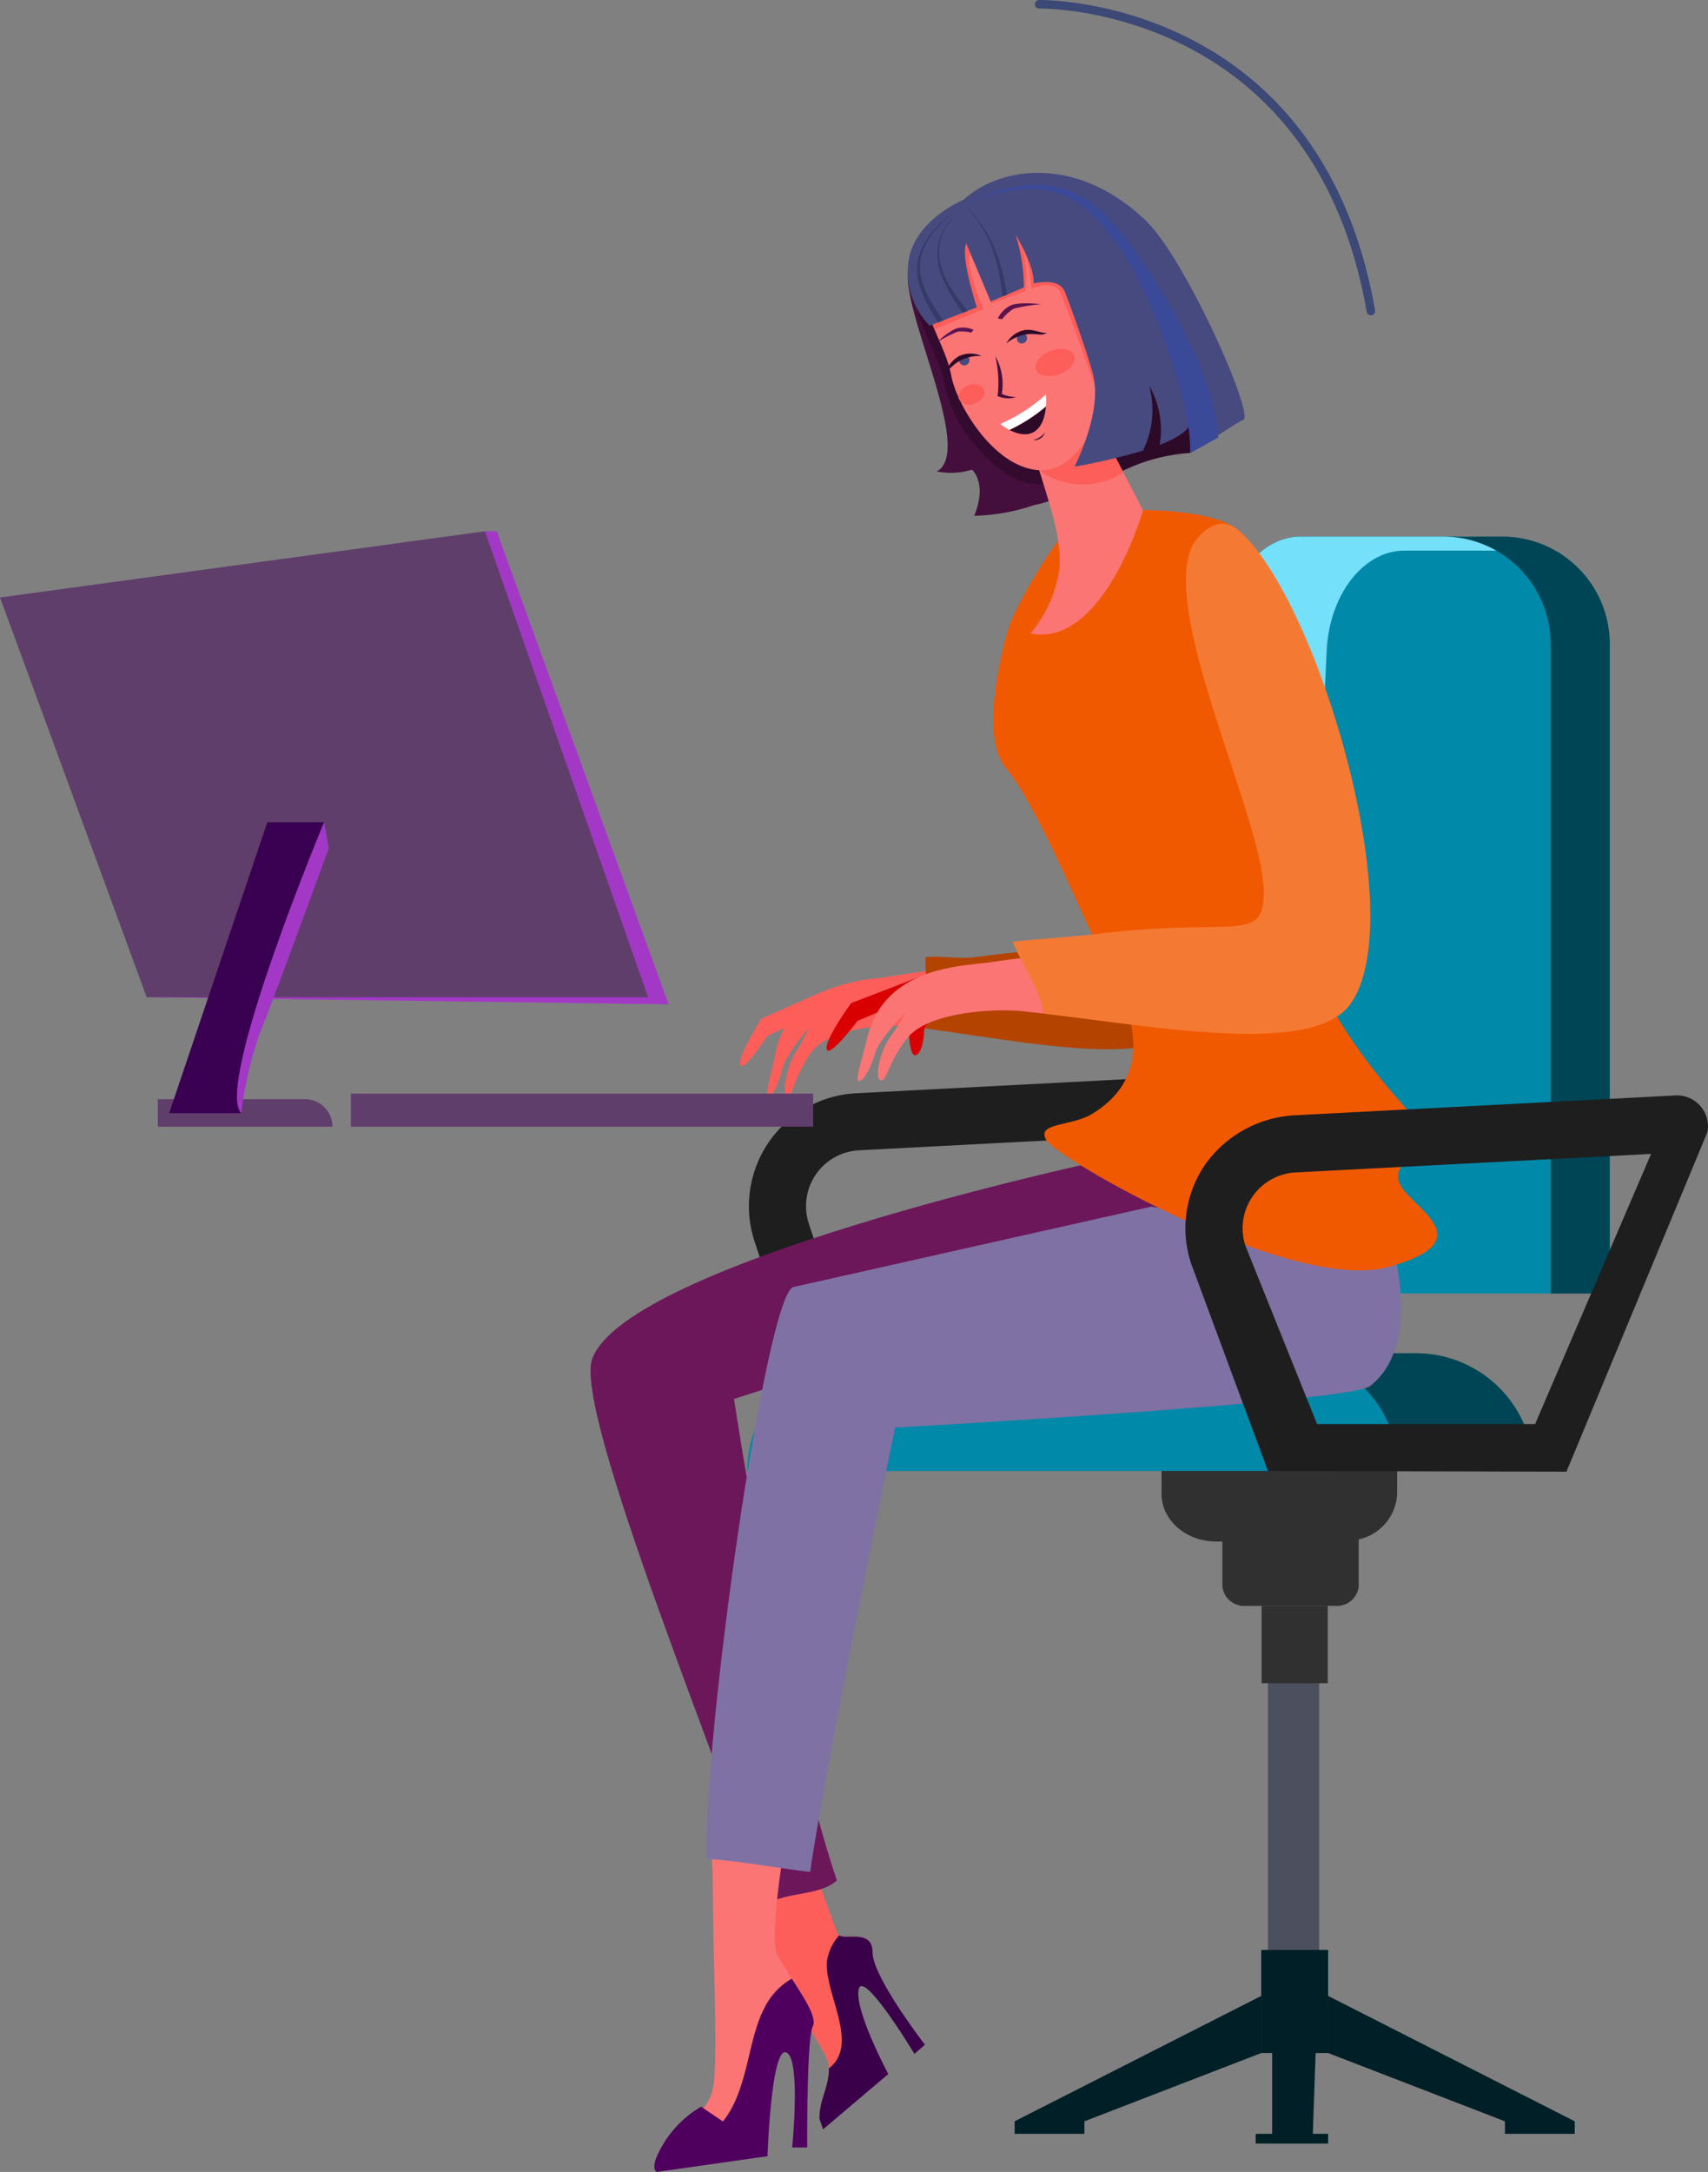 <svg xmlns="http://www.w3.org/2000/svg" width="160.434" height="204.004" viewBox="0 0 160.434 204.004">
    <rect x="0" y="0" width="160.434" height="204.004" fill="#808080" stroke="none"/>
    <defs>
        <style>
            .prefix__cls-2{fill:#303030}.prefix__cls-3{fill:#001f26}.prefix__cls-4{fill:#0089a9}.prefix__cls-6{fill:#004555}.prefix__cls-9{fill:#1e1e1e}.prefix__cls-10{fill:#fd5e5a}.prefix__cls-12{fill:#d80000}.prefix__cls-15{fill:#fc7575}.prefix__cls-19{fill:#2e0a29}.prefix__cls-20{fill:#450f3d}.prefix__cls-22{fill:#464a7f}.prefix__cls-24{fill:#363a68}.prefix__cls-25{fill:#5c1451}.prefix__cls-27{fill:#603e6b}.prefix__cls-28{fill:#a338c6}
        </style>
    </defs>
    <g id="prefix__Group_14560" data-name="Group 14560">
        <g id="prefix__Group_14544" data-name="Group 14544" transform="translate(119.099 152.813)">
            <path id="prefix__Rectangle_1351" fill="#4c505e" d="M0 0H4.81V30.789H0z" data-name="Rectangle 1351"/>
        </g>
        <path id="prefix__Path_9417" d="M1245.8 1210.672v3.688c0 2.469 2.3 4.472 5.141 4.472h.572v4.159a2.038 2.038 0 0 0 2.165 1.883h8.479a2.038 2.038 0 0 0 2.164-1.883v-4.362a4.594 4.594 0 0 0 3.608-4.269v-3.688z" class="prefix__cls-2" data-name="Path 9417" transform="translate(-1136.695 -1074.041)"/>
        <path id="prefix__Rectangle_1352" d="M0 0H6.21V7.265H0z" class="prefix__cls-2" data-name="Rectangle 1352" transform="translate(118.506 150.832)"/>
        <g id="prefix__Group_14545" data-name="Group 14545" transform="translate(95.305 183.149)">
            <path id="prefix__Path_9418" d="M1262.637 1296.039h-6.281v-9.685h6.281z" class="prefix__cls-3" data-name="Path 9418" transform="translate(-1233.191 -1286.354)"/>
            <path id="prefix__Path_9419" d="M1266.575 1305.16l23.165-11.778v5.365l-16.61 6.413v1.178h-6.555z" class="prefix__cls-3" data-name="Path 9419" transform="translate(-1266.575 -1289.063)"/>
            <path id="prefix__Path_9420" d="M1241.833 1305.16l-23.164-11.778v5.365l16.609 6.413v1.178h6.555z" class="prefix__cls-3" data-name="Path 9420" transform="translate(-1189.223 -1289.063)"/>
            <path id="prefix__Path_9421" d="M1257.906 1293.382v12.956h-1.55v.916h6.806v-.916h-1.439l.451-12.956z" class="prefix__cls-3" data-name="Path 9421" transform="translate(-1233.715 -1289.063)"/>
        </g>
        <path id="prefix__Path_9422" d="M1256.123 1080.476v60.993h-33.791l3.008-61.672c.24-5.079 3.191-9.066 6.836-9.4.156-.009.319-.018.481-.018h16.129c4.048.003 7.337 4.521 7.337 10.097z" class="prefix__cls-4" data-name="Path 9422" transform="translate(-1110.459 -1019.98)"/>
        <path id="prefix__Path_9423" fill="#75e0f9" d="M1248.436 1071.7c-.162 0-.324.009-.481.018-3.646.331-6.6 4.318-6.837 9.4l-2.943 60.355h-9.8l3.008-61.672c.24-5.079 3.191-9.066 6.836-9.4.156-.009.319-.018.48-.018h16.129a5.841 5.841 0 0 1 3.624 1.317z" data-name="Path 9423" transform="translate(-1116.5 -1019.98)"/>
        <path id="prefix__Path_9424" d="M1218.854 1070.377h-5.554a10.1 10.1 0 0 1 10.095 10.1v61h5.55v-61a10.1 10.1 0 0 0-10.091-10.1z" class="prefix__cls-6" data-name="Path 9424" transform="translate(-1077.736 -1019.978)"/>
        <g id="prefix__Group_14546" data-name="Group 14546" transform="translate(105.554 25.924)">
            <path id="prefix__Path_9425" fill="#31003d" d="M1287.561 1030.557l-.045.047z" data-name="Path 9425" transform="translate(-1287.515 -1030.557)"/>
        </g>
        <g id="prefix__Group_14547" data-name="Group 14547" transform="translate(97.207)">
            <path id="prefix__Path_9426" fill="#3c4875" d="M1280.732 1017.994a.4.4 0 0 0 .393-.468c-5.168-29.48-31.309-29.143-31.564-29.145a.4.4 0 0 0-.39.409.392.392 0 0 0 .41.39c.261.005 25.709-.309 30.757 28.483a.4.4 0 0 0 .394.331z" data-name="Path 9426" transform="translate(-1249.171 -988.381)"/>
        </g>
        <g id="prefix__Group_14549" data-name="Group 14549" transform="translate(70.34 100.62)">
            <path id="prefix__Path_9434" d="M1268.923 1182.72l-4.81-14.653a10.619 10.619 0 0 1 9.536-13.916l39.621-2.066.279 5.358-39.62 2.065a5.253 5.253 0 0 0-4.719 6.885l4.809 14.653z" class="prefix__cls-9" data-name="Path 9434" transform="translate(-1263.577 -1152.085)"/>
        </g>
        <path id="prefix__Path_9435" d="M1286.109 1206.229h-61.169a11.057 11.057 0 0 1 11.06-11.057h39.057a11.057 11.057 0 0 1 11.056 11.057z" class="prefix__cls-6" data-name="Path 9435" transform="translate(-1142.048 -1068.069)"/>
        <path id="prefix__Path_9436" d="M1306.776 1206.229h-61.17a11.057 11.057 0 0 1 11.056-11.057h39.057a11.057 11.057 0 0 1 11.057 11.057z" class="prefix__cls-4" data-name="Path 9436" transform="translate(-1175.417 -1068.069)"/>
        <path id="prefix__Path_9437" d="M1318.489 1141.155l5.555-2.452a18.079 18.079 0 0 1 5.745-1.374c1.305-.216 2.926-.458 4.97-.752a23.71 23.71 0 0 1-.86 5.518c-.486-.064-.965-.125-1.432-.18-2.4-.281-7.739.108-9.4 2.548s-1.642 4.114-2.167 3.944-.037-2.768.768-4.031a17.792 17.792 0 0 0 1.262-2.344s-2.15 2.494-2.478 3.838-1.018 2.72-1.347 2.614.39-2.488.671-3.919a9.43 9.43 0 0 1 .857-2.527l-1.612.777s-2.314 3.533-2.53 2.682 1.998-4.342 1.998-4.342z" class="prefix__cls-10" data-name="Path 9437" transform="translate(-1246.961 -1045.489)"/>
        <path id="prefix__Path_9438" fill="#b54300" d="M1277.112 1113.283c10.99-1.553 13.672.269 13.672-4.664 0-6.693-7.413-22.586-4.06-27.043.548-.728 4.769-3.659 6.666-1.71 6.473 6.649 9.489 31.247 4.477 39.274-3.075 4.923-15.929 2.1-25.421.849.54-1.84-.094-4.865 0-6.706 1.174-.169 3.19.21 4.666 0z" data-name="Path 9438" transform="translate(-1185.509 -1023.381)"/>
        <path id="prefix__Path_9439" d="M1327.561 1137.683l-6.38 2.451s-2.541 3.49-2.291 4.342 2.9-2.682 2.9-2.682l3.857-1.617z" class="prefix__cls-12" data-name="Path 9439" transform="translate(-1241.235 -1045.915)"/>
        <path id="prefix__Path_9440" d="M1317.672 1139.086s-3.012 3.193-3.012 3.873-.266 2.3-.863 2.3-.61-2.815-.61-3.684a7.333 7.333 0 0 1 1.759-3.3c.254.002 2.726.811 2.726.811z" class="prefix__cls-12" data-name="Path 9440" transform="translate(-1227.852 -1046.144)"/>
        <path id="prefix__Path_9441" d="M1333.95 1279.291c.573.551 3.192-.629 3.192 1.653 0 .768-1.579.874-1.924 3.522-.232 1.782.925 5.972.368 7.555a9.325 9.325 0 0 1-3.44 4.531c0-1.864.9-2.858.9-4.826s-6.183-8.5-6.72-14.955a7.637 7.637 0 0 0-.357-1.562 42.708 42.708 0 0 0 5.2-3.536c1.547 4.451 2.631 7.479 2.781 7.618z" class="prefix__cls-10" data-name="Path 9441" transform="translate(-1255.179 -1097.548)"/>
        <path id="prefix__Path_9442" fill="#3a0049" d="M1318.712 1286.371a4.747 4.747 0 0 1 1.117-2.248c.658.454 3.14-.605 3.14 1.618 0 2.282 4.915 8.658 4.915 8.658l-.983.865s-4.833-8.028-5.242-6.06 2.785 7.949 2.785 7.949l-6.128 5.194-.343-1c0-1.835.869-2.832.9-4.739 2.987-2.301-.607-7.24-.161-10.237z" data-name="Path 9442" transform="translate(-1241.006 -1102.346)"/>
        <path id="prefix__Path_9443" fill="#6d175b" d="M1276.129 1184.441c3.307-8.98 47.149-18.453 47.149-18.453l5.231 1.854 4.687 6.259-43.748 14.121s4.51 30 9.665 45.232c-1.719 1.5-4.66.983-6.718 2.291-3.426-11.181-18.108-46.303-16.266-51.304z" data-name="Path 9443" transform="translate(-1220.5 -1056.822)"/>
        <g id="prefix__Group_14550" data-name="Group 14550" transform="translate(61.466 174.367)">
            <path id="prefix__Path_9444" d="M1340.115 1272.067c2.177.132 4.361.321 6.558.582-.62 4.334-.912 7.807-.379 8.748.414.729.876 1.455 1.322 2.151 1.256 1.96 2.387 3.674 1.963 4.513-.259.51-3.029-.034-4.047 2.444-1.251 3.049-.762 9.165-.762 9.165l-9.369 1.532s-1.3-.585.621-2.479 3.5-2.508 4.12-4.568.057-12.591.057-19.331c.001-.692-.031-1.629-.084-2.757z" class="prefix__cls-15" data-name="Path 9444" transform="translate(-1334.708 -1272.067)"/>
            <path id="prefix__Path_9445" fill="#4f005e" d="M1335.135 1307.611a10.076 10.076 0 0 1 4.229-4.839l2.042 1.383c2.351-2.876 2.315-7.505 3.8-10.435a6.4 6.4 0 0 1 2.676-2.975c1.257 1.96 2.388 3.674 1.964 4.513-.576 1.136-.52 11.343-.52 11.343h-1.411s.846-8.425-.565-8.927-1.749 9.75-1.749 9.75l-10.413 1.477s-.447-.241-.053-1.29z" data-name="Path 9445" transform="translate(-1334.973 -1279.265)"/>
        </g>
        <path id="prefix__Path_9446" fill="#7f71a4" d="M1253.335 1180.323l33.629-7.555 22.606 3.537s2.941 9.524-2.1 13.342c-1.987 1.508-44.571 3.872-44.571 3.872s-6.5 31.367-7.984 41.744c-2.683-.318-7.024-1.073-9.683-1.234-.491-10.529 5.52-52.965 8.103-53.706z" data-name="Path 9446" transform="translate(-1178.818 -1059.435)"/>
        <path id="prefix__Path_9447" fill="#f15900" d="M1248.456 1066.656c-1.863.324-6.234 7.833-7.249 10.458-.2.524-3.083 10.177-.359 13.416s6.6 12.515 8.718 16.959c1 2.1 7.2 10.846-.634 15.564-1.969 1.186-5.278.771-4.256 2.469s23.072 14.422 32.181 11.877 1.787-5.63.937-7.944 3.831-2.854 1.874-5.475-9.238-9.024-13.368-23.124c-.406-1.388-1.458-27.708-3.01-31.869-1.039-2.787-10.653-3.061-14.834-2.331z" data-name="Path 9447" transform="translate(-1146.382 -1018.411)"/>
        <g id="prefix__Group_14553" data-name="Group 14553" transform="translate(85.26 16.237)">
            <path id="prefix__Path_9448" d="M1280.582 1018.36c.775.315 5.955-2.553 12.48.693 6.369 3.168 8.546 14.08 9.038 19.662a10.742 10.742 0 0 1-.22 3.425 17.043 17.043 0 0 0-5.234 1.185c-2.54 1.073-6.422 3.049-9.376 3.691-3.015.655-10.613-14.833-10.292-19.813a16.912 16.912 0 0 1 3.604-8.843z" class="prefix__cls-19" data-name="Path 9448" transform="translate(-1275.322 -1015.835)"/>
            <path id="prefix__Path_9449" d="M1303.179 1018.905s-5.224 2.634-5.252 7.159 6.107 16.553 2.725 18.356a6.77 6.77 0 0 0 3.306-.161s1.473 1.225.214 4.33a18.617 18.617 0 0 0 5.695-1.028c.187-.07 2.382-.262 1.931-2.009-.533-2.068-3.78-5.871-4.3-7.871-2.198-8.473-4.319-18.776-4.319-18.776z" class="prefix__cls-20" data-name="Path 9449" transform="translate(-1297.919 -1016.38)"/>
            <path id="prefix__Path_9450" fill="#340b2e" d="M1303.076 1020.16a6.329 6.329 0 0 0-1.536.792s-4.419 4.175-3.2 8.128 2.318 5.249 2.837 7.908c.818 4.178 6.057 10.547 10.3 8.839-.681-2.106-3.735-5.728-4.237-7.663-1.845-7.089-3.631-15.458-4.164-18.004z" data-name="Path 9450" transform="translate(-1297.655 -1016.864)"/>
            <path id="prefix__Path_9451" d="M1290.513 1051.614l4.711 9.067s-3.687 12.92-10.577 11.569a12.133 12.133 0 0 0 2.706-5.9c.35-2.855-.98-6.478-2.4-11.091-.693-2.28 5.56-3.645 5.56-3.645z" class="prefix__cls-15" data-name="Path 9451" transform="translate(-1273.12 -1028.985)"/>
            <path id="prefix__Path_9452" d="M1293.333 1051.614l2.86 5.506a6.973 6.973 0 0 1-7.9-.2c-.727-1.815-.131-.918-.517-1.659-1.097-2.118 5.557-3.647 5.557-3.647z" class="prefix__cls-10" data-name="Path 9452" transform="translate(-1275.94 -1028.985)"/>
            <path id="prefix__Path_9453" d="M1292.433 1020.289s-4.168 3.969-3 7.751 2.217 5.026 2.722 7.569 3.943 8.55 8.3 8.751 7.021-7.872 6.848-10.982a23.81 23.81 0 0 0-3.956-11.193c-2.581-3.99-8.447-3.7-10.914-1.896z" class="prefix__cls-15" data-name="Path 9453" transform="translate(-1288.031 -1016.425)"/>
            <path id="prefix__Path_9454" d="M1306.18 1038.773a14.45 14.45 0 0 0 1.13-5.394 23.814 23.814 0 0 0-3.956-11.193c-2.588-3.991-8.451-3.7-10.921-1.9 0 0-4.168 3.969-3 7.751.391 1.268.77 2.25 1.118 3.091l4.609-1.919s-1.783-3.854-1.233-5.209l1.95 4.705 3.209-1.183a9.58 9.58 0 0 0-.376-4.327 11.407 11.407 0 0 1 .933 4.128s2.173-.972 2.735.358c.458 1.088 3.068 8.011 3.561 9.918a11.105 11.105 0 0 1 .241 1.174z" class="prefix__cls-10" data-name="Path 9454" transform="translate(-1288.031 -1016.425)"/>
            <path id="prefix__Path_9455" d="M1269.23 1022.86c.44-2.476 2.795-4.51 5.148-5.54 3.184-2.968 10.4-4.391 17.055 1.912 3.83 3.628 10.526 18.857 9.148 18.787-.138-.007-4.906 3.083-4.906 3.083l-.1-2.609c-.276.68-1.384 1.308-2.79 1.852a8.328 8.328 0 0 0-.986-5.564 8.688 8.688 0 0 1-.578 6.1 57.505 57.505 0 0 1-6.44 1.513c.012-.062 2.669-5.087 1.737-8.681-.494-1.906-2.211-6.713-2.67-7.8-.563-1.33-2.91-.731-2.91-.731.133-1.623-1.691-4.6-1.691-4.6a16.79 16.79 0 0 1 .784 4.979l-3.115 1.316-2.3-5.443c-.551 1.355 1 5.992 1 5.992l-4.44 1.727a7.265 7.265 0 0 1-1.946-6.293z" class="prefix__cls-22" data-name="Path 9455" transform="translate(-1269.116 -1014.797)"/>
            <path id="prefix__Path_9456" fill="#3b4999" d="M1273.137 1018.332c5.5-2.421 9.951-2.652 13.926 1.9 3.844 4.365 9.707 14.308 9.861 20.124l-2.618 1.455c.16-4.741-3.905-15.413-6.684-19.292-3.477-4.864-6.467-7.141-14.485-4.187z" data-name="Path 9456" transform="translate(-1267.748 -1015.503)"/>
            <g id="prefix__Group_14551" data-name="Group 14551" transform="translate(.885 3.106)">
                <path id="prefix__Path_9457" d="M1316.881 1020.476c-1.7 1.293-3.451 3.054-3.626 5.175-.166 1.959.924 3.739 1.953 5.387l.473-.185c-2.324-3.421-3.897-6.204 1.2-10.377z" class="prefix__cls-24" data-name="Path 9457" transform="translate(-1313.238 -1020.092)"/>
                <path id="prefix__Path_9458" d="M1313.436 1020.58c-3.32 3.178-2.013 6.181.38 9.6l.468-.183c-2.643-3.244-4.078-6.146-.848-9.417z" class="prefix__cls-24" data-name="Path 9458" transform="translate(-1309.535 -1020.132)"/>
                <path id="prefix__Path_9459" d="M1305.388 1019.851c2.407 2.575 3.082 5.176 3.471 8.512l.448-.189c-.578-3.274-1.441-5.905-3.919-8.323z" class="prefix__cls-24" data-name="Path 9459" transform="translate(-1300.838 -1019.851)"/>
            </g>
            <path id="prefix__Path_9460" d="M1304.647 1046.346a5.487 5.487 0 0 0-.614-3.572 11.235 11.235 0 0 1 .242 3.592l-.055.164a2.4 2.4 0 0 0 1.772.1 3.648 3.648 0 0 1-1.345-.284z" class="prefix__cls-20" data-name="Path 9460" transform="translate(-1295.806 -1025.578)"/>
            <path id="prefix__Path_9461" d="M1300.315 1036.143a2.7 2.7 0 0 1 1.026-1.118c.782-.509 2.978-.207 2.978-.207a16.638 16.638 0 0 0-2.5.414 3.942 3.942 0 0 0-1.109 1z" class="prefix__cls-25" data-name="Path 9461" transform="translate(-1291.848 -1022.478)"/>
            <path id="prefix__Path_9462" d="M1313.984 1038.65a2.482 2.482 0 0 0-1.306-.2c-.81.067-2.149 1.376-2.149 1.376a14.658 14.658 0 0 1 1.933-1 3.624 3.624 0 0 1 1.3.088z" class="prefix__cls-25" data-name="Path 9462" transform="translate(-1307.792 -1023.906)"/>
            <path id="prefix__Path_9463" d="M1302.328 1040.053a.492.492 0 1 0 .222-.757.57.57 0 0 0-.222.757z" class="prefix__cls-22" data-name="Path 9463" transform="translate(-1292 -1024.229)"/>
            <path id="prefix__Path_9464" d="M1311.137 1043.409a.492.492 0 1 0 .221-.756.568.568 0 0 0-.221.756z" class="prefix__cls-22" data-name="Path 9464" transform="translate(-1306.221 -1025.522)"/>
            <path id="prefix__Path_9465" d="M1300.728 1054.49a2.157 2.157 0 0 1-1.129.706 1.1 1.1 0 0 0 1.129-.706z" class="prefix__cls-19" data-name="Path 9465" transform="translate(-1287.816 -1030.093)"/>
            <g id="prefix__Group_14552" data-name="Group 14552" transform="translate(8.701 20.81)">
                <path id="prefix__Path_9466" fill="#fff" d="M1303.724 1048.654a15.441 15.441 0 0 1-4.284 2.771 5.32 5.32 0 0 0 .864.565 15.313 15.313 0 0 0 3.422-2.2 6.7 6.7 0 0 0-.002-1.136z" data-name="Path 9466" transform="translate(-1299.44 -1048.654)"/>
                <path id="prefix__Path_9467" d="M1302.9 1050.505a15.321 15.321 0 0 1-3.422 2.2c1.98 1.022 3.222.055 3.422-2.2z" class="prefix__cls-19" data-name="Path 9467" transform="translate(-1298.613 -1049.367)"/>
            </g>
            <path id="prefix__Path_9468" d="M1299.345 1040.067a2.5 2.5 0 0 1 1.707-1.26c.861-.144 1.559.341 2.1.252-.681.467-1.253-.278-2.947.461a3.379 3.379 0 0 0-.86.547z" class="prefix__cls-19" data-name="Path 9468" transform="translate(-1290.081 -1024.039)"/>
            <path id="prefix__Path_9469" d="M1312.96 1042.646a2.5 2.5 0 0 0-2.122.008c-.775.4-1.049 1.2-1.532 1.452.825-.031.84-.97 2.642-1.388a3.367 3.367 0 0 1 1.012-.072z" class="prefix__cls-19" data-name="Path 9469" transform="translate(-1306.015 -1025.439)"/>
            <path id="prefix__Path_9470" d="M1295.138 1043.638c.228.612 1.214.809 2.2.44s1.6-1.163 1.375-1.774-1.214-.808-2.2-.44-1.603 1.163-1.375 1.774z" class="prefix__cls-10" data-name="Path 9470" transform="translate(-1283.08 -1025.156)"/>
            <path id="prefix__Path_9471" d="M1308.885 1048.506a1.131 1.131 0 0 0 1.5.4c.656-.245 1.048-.82.875-1.285a1.133 1.133 0 0 0-1.5-.4c-.66.246-1.048.821-.875 1.285z" class="prefix__cls-10" data-name="Path 9471" transform="translate(-1304.074 -1027.25)"/>
        </g>
        <path id="prefix__Path_9472" d="M1300.674 1142.375c1.543-6.859 8.918-6.866 11.5-7.237 1.031-.149 2.245-.311 3.656-.492a19.654 19.654 0 0 1 1.465 5.3c-.7-.082-1.38-.158-2.042-.225-2.759-.28-8.89.107-10.8 2.548s-1.886 4.114-2.49 3.945-.041-2.768.883-4.032a17.153 17.153 0 0 0 1.449-2.343s-2.47 2.492-2.847 3.839-1.167 2.719-1.547 2.613.452-2.485.773-3.916z" class="prefix__cls-15" data-name="Path 9472" transform="translate(-1219.249 -1044.744)"/>
        <g id="prefix__Group_14559" data-name="Group 14559" transform="translate(0 49.9)">
            <path id="prefix__Path_9485" d="M1408.5 1158.936h16.41a2.586 2.586 0 0 0-2.586-2.586H1408.5z" class="prefix__cls-27" data-name="Path 9485" transform="translate(-1393.681 -1103.008)"/>
            <g id="prefix__Group_14558" data-name="Group 14558">
                <path id="prefix__Path_9486" d="M1388.393 1069.565h1.111L1405.65 1114l-48.51-.666z" class="prefix__cls-28" data-name="Path 9486" transform="translate(-1342.846 -1069.565)"/>
                <path id="prefix__Path_9487" d="M1405.82 1069.565l15.331 43.77h-47.1l-13.776-37.549z" class="prefix__cls-27" data-name="Path 9487" transform="translate(-1360.272 -1069.565)"/>
                <path id="prefix__Path_9488" d="M1418.627 1116.472l-.444-2.445-4.813 6.519-4.3 16.589v3.777l1.334.444a36.643 36.643 0 0 1 1.7-7.406c1.117-2.667 6.523-17.478 6.523-17.478z" class="prefix__cls-28" data-name="Path 9488" transform="translate(-1387.744 -1086.699)"/>
                <path id="prefix__Path_9489" fill="#3a0051" d="M1424.35 1114.027s-10.332 24.774-7.776 27.329h-6.774l9.222-27.329z" data-name="Path 9489" transform="translate(-1393.911 -1086.699)"/>
            </g>
            <path id="prefix__Rectangle_1359" d="M0 0H43.42V3.109H0z" class="prefix__cls-27" data-name="Rectangle 1359" transform="translate(32.958 52.818)"/>
        </g>
        <path id="prefix__Path_9626" d="M1247.342 1159.2l-13.25 31.917-28.038-.07-7.215-19.481a10.542 10.542 0 0 1 1.427-9.453 11.039 11.039 0 0 1 8.48-4.481l35.582-1.856a2.911 2.911 0 0 1 3.014 3.424zm-5.3 2.068l-33.387 1.74a5.254 5.254 0 0 0-4.718 6.885l6.734 16.753h20.476z" class="prefix__cls-9" data-name="Path 9626" transform="translate(-1086.955 -1052.885)"/>
        <path id="prefix__Path_9627" fill="#f47a33" d="M1257.97 1106.932c12.622-1.553 15.525 1.018 15.525-3.915 0-6.693-9.514-25.6-6.836-32.254.376-.937 2.391-3.585 4.569-1.637 7.434 6.649 16.158 36.386 10.4 44.412-3.489 4.864-17.939 2.167-28.8.9-.122-1.864-2.3-5.049-2.913-6.751 1.825-.239 5.436-.432 8.055-.755z" data-name="Path 9627" transform="translate(-1154.785 -1019.227)"/>
    </g>
</svg>
